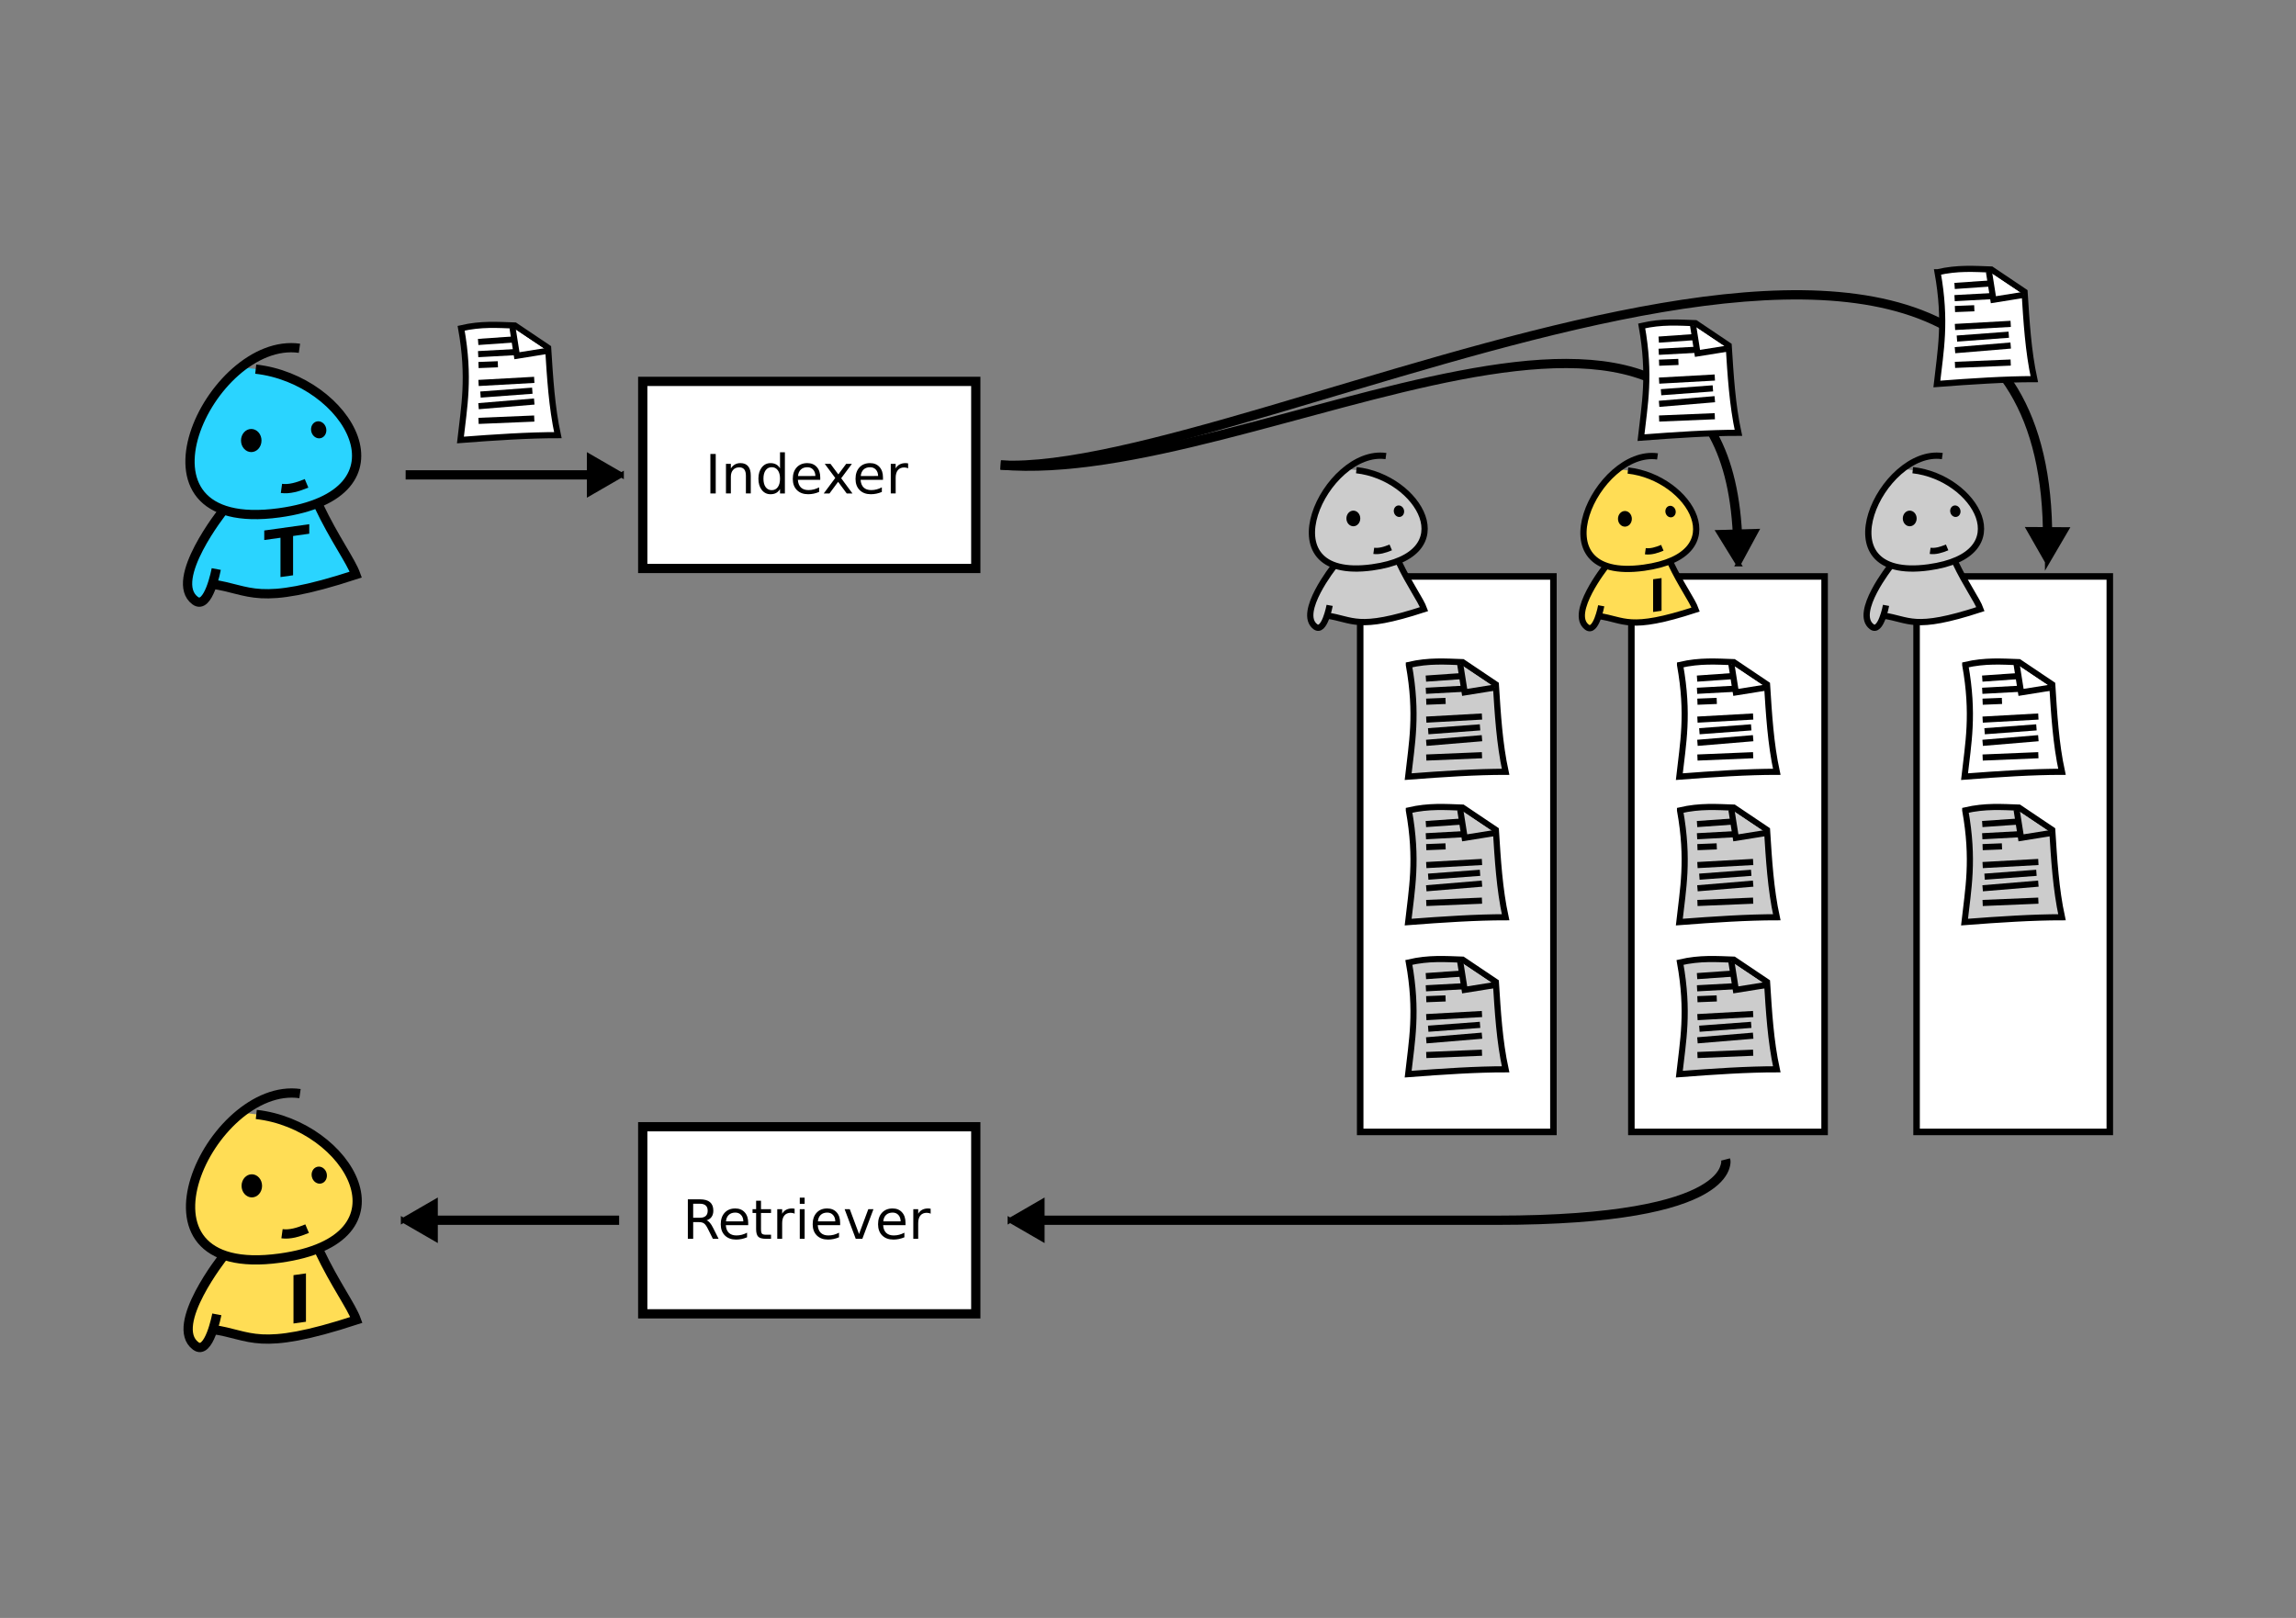 <?xml version="1.0" encoding="UTF-8" standalone="no"?>
<!-- Created with Inkscape (http://www.inkscape.org/) -->

<svg
   xmlns:dc="http://purl.org/dc/elements/1.1/"
   xmlns:cc="http://creativecommons.org/ns#"
   xmlns:rdf="http://www.w3.org/1999/02/22-rdf-syntax-ns#"
   xmlns:svg="http://www.w3.org/2000/svg"
   xmlns="http://www.w3.org/2000/svg"
   xmlns:sodipodi="http://sodipodi.sourceforge.net/DTD/sodipodi-0.dtd"
   xmlns:inkscape="http://www.inkscape.org/namespaces/inkscape"
   width="744.09"
   height="524.409"
   id="svg6791"
   version="1.1"
   inkscape:version="0.48.4 r9939"
   sodipodi:docname="fan-out-on-write.svg">
  <rect width="100%" height="100%" fill="#808080" stroke="none"/>
  <defs
     id="defs6793">
    <marker
       inkscape:stockid="TriangleOutM"
       orient="auto"
       refY="0"
       refX="0"
       id="TriangleOutM"
       style="overflow:visible">
      <path
         inkscape:connector-curvature="0"
         id="path4584"
         d="m 5.77,0 -8.65,5 0,-10 8.65,5 z"
         style="fill-rule:evenodd;stroke:#000000;stroke-width:1pt"
         transform="scale(0.4,0.4)" />
    </marker>
    <marker
       inkscape:stockid="TriangleOutM"
       orient="auto"
       refY="0"
       refX="0"
       id="TriangleOutM-2"
       style="overflow:visible">
      <path
         inkscape:connector-curvature="0"
         id="path4584-7"
         d="m 5.77,0 -8.65,5 0,-10 8.65,5 z"
         style="fill-rule:evenodd;stroke:#000000;stroke-width:1pt"
         transform="scale(0.4,0.4)" />
    </marker>
    <marker
       inkscape:stockid="TriangleOutM"
       orient="auto"
       refY="0"
       refX="0"
       id="marker6601"
       style="overflow:visible">
      <path
         inkscape:connector-curvature="0"
         id="path6603"
         d="m 5.77,0 -8.65,5 0,-10 8.65,5 z"
         style="fill-rule:evenodd;stroke:#000000;stroke-width:1pt"
         transform="scale(0.4,0.4)" />
    </marker>
    <marker
       inkscape:stockid="TriangleOutM"
       orient="auto"
       refY="0"
       refX="0"
       id="marker6605"
       style="overflow:visible">
      <path
         inkscape:connector-curvature="0"
         id="path6607"
         d="m 5.77,0 -8.65,5 0,-10 8.65,5 z"
         style="fill-rule:evenodd;stroke:#000000;stroke-width:1pt"
         transform="scale(0.4,0.4)" />
    </marker>
    <marker
       inkscape:stockid="TriangleOutM"
       orient="auto"
       refY="0"
       refX="0"
       id="marker6609"
       style="overflow:visible">
      <path
         inkscape:connector-curvature="0"
         id="path6611"
         d="m 5.77,0 -8.65,5 0,-10 8.65,5 z"
         style="fill-rule:evenodd;stroke:#000000;stroke-width:1pt"
         transform="scale(0.4,0.4)" />
    </marker>
  </defs>
  <sodipodi:namedview
     id="base"
     pagecolor="#ffffff"
     bordercolor="#666666"
     borderopacity="1.0"
     inkscape:pageopacity="0.0"
     inkscape:pageshadow="2"
     inkscape:zoom="0.98994951"
     inkscape:cx="477.86723"
     inkscape:cy="306.38961"
     inkscape:document-units="px"
     inkscape:current-layer="layer1"
     showgrid="false"
     fit-margin-top="0"
     fit-margin-left="0"
     fit-margin-right="0"
     fit-margin-bottom="0"
     inkscape:window-width="1440"
     inkscape:window-height="851"
     inkscape:window-x="0"
     inkscape:window-y="25"
     inkscape:window-maximized="1"
     width="744.09px" />
  <g
     inkscape:label="Layer 1"
     inkscape:groupmode="layer"
     id="layer1"
     transform="translate(-31.071,333.833)">
    <g
       transform="matrix(1.986,0,0,1.986,70.178,-278.739)"
       id="g5747"
       style="fill:#ffffff">
      <path
         style="fill:#ffffff;stroke:#000000;stroke-width:1px;stroke-linecap:butt;stroke-linejoin:miter;stroke-opacity:1"
         d="m 55.558,25.832 c 1.458,8.097 0.47,12.895 -0.117,18.235 5.675,-0.438 11.17,-0.793 15.901,-0.791 C 70.34,38.674 70.064,33.846 69.756,29.027 L 64.335,25.381 C 61.541,25.286 58.811,25.072 55.558,25.832 z"
         id="path5749"
         inkscape:connector-curvature="0"
         sodipodi:nodetypes="cccccc" />
      <path
         style="fill:#ffffff;stroke:#000000;stroke-width:1px;stroke-linecap:butt;stroke-linejoin:miter;stroke-opacity:1"
         d="M 58.336,28.067 65.5,27.562"
         id="path5751"
         inkscape:connector-curvature="0" />
      <path
         style="fill:#ffffff;stroke:#000000;stroke-width:1px;stroke-linecap:butt;stroke-linejoin:miter;stroke-opacity:1"
         d="m 58.336,30.056 9.218,-0.505"
         id="path5753"
         inkscape:connector-curvature="0" />
      <path
         style="fill:#ffffff;stroke:#000000;stroke-width:1px;stroke-linecap:butt;stroke-linejoin:miter;stroke-opacity:1"
         d="m 58.394,31.834 3.157,-0.126"
         id="path5755"
         inkscape:connector-curvature="0" />
      <path
         style="fill:#ffffff;stroke:#000000;stroke-width:1px;stroke-linecap:butt;stroke-linejoin:miter;stroke-opacity:1"
         d="m 58.399,34.76 9.091,-0.505"
         id="path5757"
         inkscape:connector-curvature="0" />
      <path
         style="fill:#ffffff;stroke:#000000;stroke-width:1px;stroke-linecap:butt;stroke-linejoin:miter;stroke-opacity:1"
         d="m 58.715,36.654 8.46,-0.631"
         id="path5759"
         inkscape:connector-curvature="0" />
      <path
         style="fill:#ffffff;stroke:#000000;stroke-width:1px;stroke-linecap:butt;stroke-linejoin:miter;stroke-opacity:1"
         d="m 58.399,38.548 9.091,-0.758"
         id="path5761"
         inkscape:connector-curvature="0" />
      <path
         style="fill:#ffffff;stroke:#000000;stroke-width:1px;stroke-linecap:butt;stroke-linejoin:miter;stroke-opacity:1"
         d="m 58.399,40.947 9.091,-0.379"
         id="path5763"
         inkscape:connector-curvature="0" />
      <path
         style="fill:#ffffff;stroke:#000000;stroke-width:1px;stroke-linecap:butt;stroke-linejoin:miter;stroke-opacity:1"
         d="m 63.94,25.734 0.725,4.581 4.957,-0.793"
         id="path5765"
         inkscape:connector-curvature="0"
         sodipodi:nodetypes="ccc" />
    </g>
    <g
       transform="matrix(3,0,0,3,-106.819,-399.27)"
       id="g5769">
      <g
         id="g5771"
         transform="translate(10.733,11.743)">
        <path
           id="path5773"
           d="m 61.25,49.75 c -5.28,4.158 -8.219,13.128 -1.875,15.375 -0.936,1.242 -5.724,7.834 -3.062,9.844 0.839,0.634 1.459,-0.624 1.844,-1.781 4.24,0.591 4.739,2.487 15.5,-1.031 -0.498,-1.392 -2.571,-4.358 -4.219,-7.688 9.096,-3.584 2.31,-13.54 -6.594,-14.531 L 61.25,49.75 z"
           style="fill:#2ad4ff;fill-opacity:1;stroke:none"
           inkscape:connector-curvature="0" />
        <path
           sodipodi:nodetypes="csc"
           inkscape:connector-curvature="0"
           id="path5775"
           d="M 67.579,47.698 C 57.928,46.32 47.735,67.902 65.398,65.474 80.156,63.446 72.841,51.063 62.856,49.951"
           style="fill:none;stroke:#000000;stroke-width:1px;stroke-linecap:butt;stroke-linejoin:miter;stroke-opacity:1" />
        <path
           sodipodi:nodetypes="cc"
           inkscape:connector-curvature="0"
           id="path5777"
           d="m 65.634,62.838 c 0.845,0.116 1.766,-0.151 2.712,-0.549"
           style="fill:none;stroke:#000000;stroke-width:1px;stroke-linecap:butt;stroke-linejoin:miter;stroke-opacity:1" />
        <path
           transform="matrix(1.271,0,0,1.098,-13.915,-0.883)"
           d="m 60.893,53.322 c 0,0.629 -0.39,1.138 -0.871,1.138 -0.481,0 -0.871,-0.51 -0.871,-1.138 0,-0.629 0.39,-1.138 0.871,-1.138 0.481,0 0.871,0.51 0.871,1.138 z"
           sodipodi:ry="1.1383928"
           sodipodi:rx="0.87053573"
           sodipodi:cy="53.322002"
           sodipodi:cx="60.02232"
           id="path5779"
           style="fill:#000000;fill-rule:evenodd;stroke:none"
           sodipodi:type="arc" />
        <path
           inkscape:transform-center-y="0.23446275"
           sodipodi:type="arc"
           style="fill:#000000;fill-rule:evenodd;stroke:none"
           id="path5781"
           sodipodi:cx="60.02232"
           sodipodi:cy="53.322002"
           sodipodi:rx="0.87053573"
           sodipodi:ry="1.1383928"
           d="m 60.893,53.322 c 0,0.629 -0.39,1.138 -0.871,1.138 -0.481,0 -0.871,-0.51 -0.871,-1.138 0,-0.629 0.39,-1.138 0.871,-1.138 0.481,0 0.871,0.51 0.871,1.138 z"
           transform="matrix(0.917,-0.219,0.189,0.792,4.541,27.421)" />
        <path
           sodipodi:nodetypes="csc"
           inkscape:connector-curvature="0"
           id="path5783"
           d="m 59.317,65.267 c 0,0 -5.942,7.477 -3.013,9.689 1.451,1.096 2.286,-3.407 2.286,-3.407"
           style="fill:none;stroke:#000000;stroke-width:1px;stroke-linecap:butt;stroke-linejoin:miter;stroke-opacity:1" />
        <path
           sodipodi:nodetypes="ccc"
           inkscape:connector-curvature="0"
           id="path5785"
           d="m 58.113,73.178 c 4.271,0.585 4.764,2.5 15.554,-1.028 -0.528,-1.474 -2.317,-3.88 -4.003,-7.446"
           style="fill:none;stroke:#000000;stroke-width:1px;stroke-linecap:butt;stroke-linejoin:miter;stroke-opacity:1" />
      </g>
      <g
         id="text5787"
         style="font-size:7.236px;font-style:normal;font-weight:normal;line-height:125%;letter-spacing:0px;word-spacing:0px;fill:#000000;fill-opacity:1;stroke:none;font-family:Sans"
         transform="matrix(1,-0.14,0,1,0,0)">
        <path
           inkscape:connector-curvature="0"
           id="path3172"
           style="font-variant:normal;font-weight:bold;font-stretch:normal;font-family:Sans;-inkscape-font-specification:Sans Bold"
           d="m 74.51,89.56 4.862,0 0,1.028 -1.749,0 0,4.247 -1.36,0 0,-4.247 -1.753,0 0,-1.028" />
      </g>
    </g>
    <rect
       y="-146.996"
       x="471.881"
       height="180.046"
       width="62.624"
       id="rect5793"
       style="fill:#ffffff;fill-opacity:1;stroke:#000000;stroke-width:2.114;stroke-opacity:1" />
    <g
       id="g5795"
       transform="matrix(1.986,0,0,1.986,377.318,-169.621)"
       style="fill:#cccccc">
      <path
         sodipodi:nodetypes="cccccc"
         inkscape:connector-curvature="0"
         id="path5797"
         d="m 55.558,25.832 c 1.458,8.097 0.47,12.895 -0.117,18.235 5.675,-0.438 11.17,-0.793 15.901,-0.791 C 70.34,38.674 70.064,33.846 69.756,29.027 L 64.335,25.381 C 61.541,25.286 58.811,25.072 55.558,25.832 z"
         style="fill:#cccccc;stroke:#000000;stroke-width:1px;stroke-linecap:butt;stroke-linejoin:miter;stroke-opacity:1" />
      <path
         inkscape:connector-curvature="0"
         id="path5799"
         d="M 58.336,28.067 65.5,27.562"
         style="fill:#cccccc;stroke:#000000;stroke-width:1px;stroke-linecap:butt;stroke-linejoin:miter;stroke-opacity:1" />
      <path
         inkscape:connector-curvature="0"
         id="path5801"
         d="m 58.336,30.056 9.218,-0.505"
         style="fill:#cccccc;stroke:#000000;stroke-width:1px;stroke-linecap:butt;stroke-linejoin:miter;stroke-opacity:1" />
      <path
         inkscape:connector-curvature="0"
         id="path5803"
         d="m 58.394,31.834 3.157,-0.126"
         style="fill:#cccccc;stroke:#000000;stroke-width:1px;stroke-linecap:butt;stroke-linejoin:miter;stroke-opacity:1" />
      <path
         inkscape:connector-curvature="0"
         id="path5805"
         d="m 58.399,34.76 9.091,-0.505"
         style="fill:#cccccc;stroke:#000000;stroke-width:1px;stroke-linecap:butt;stroke-linejoin:miter;stroke-opacity:1" />
      <path
         inkscape:connector-curvature="0"
         id="path5807"
         d="m 58.715,36.654 8.46,-0.631"
         style="fill:#cccccc;stroke:#000000;stroke-width:1px;stroke-linecap:butt;stroke-linejoin:miter;stroke-opacity:1" />
      <path
         inkscape:connector-curvature="0"
         id="path5809"
         d="m 58.399,38.548 9.091,-0.758"
         style="fill:#cccccc;stroke:#000000;stroke-width:1px;stroke-linecap:butt;stroke-linejoin:miter;stroke-opacity:1" />
      <path
         inkscape:connector-curvature="0"
         id="path5811"
         d="m 58.399,40.947 9.091,-0.379"
         style="fill:#cccccc;stroke:#000000;stroke-width:1px;stroke-linecap:butt;stroke-linejoin:miter;stroke-opacity:1" />
      <path
         sodipodi:nodetypes="ccc"
         inkscape:connector-curvature="0"
         id="path5813"
         d="m 63.94,25.734 0.725,4.581 4.957,-0.793"
         style="fill:#cccccc;stroke:#000000;stroke-width:1px;stroke-linecap:butt;stroke-linejoin:miter;stroke-opacity:1" />
    </g>
    <g
       transform="matrix(1.986,0,0,1.986,377.318,-122.478)"
       id="g5815"
       style="fill:#cccccc">
      <path
         style="fill:#cccccc;stroke:#000000;stroke-width:1px;stroke-linecap:butt;stroke-linejoin:miter;stroke-opacity:1"
         d="m 55.558,25.832 c 1.458,8.097 0.47,12.895 -0.117,18.235 5.675,-0.438 11.17,-0.793 15.901,-0.791 C 70.34,38.674 70.064,33.846 69.756,29.027 L 64.335,25.381 C 61.541,25.286 58.811,25.072 55.558,25.832 z"
         id="path5817"
         inkscape:connector-curvature="0"
         sodipodi:nodetypes="cccccc" />
      <path
         style="fill:#cccccc;stroke:#000000;stroke-width:1px;stroke-linecap:butt;stroke-linejoin:miter;stroke-opacity:1"
         d="M 58.336,28.067 65.5,27.562"
         id="path5819"
         inkscape:connector-curvature="0" />
      <path
         style="fill:#cccccc;stroke:#000000;stroke-width:1px;stroke-linecap:butt;stroke-linejoin:miter;stroke-opacity:1"
         d="m 58.336,30.056 9.218,-0.505"
         id="path5821"
         inkscape:connector-curvature="0" />
      <path
         style="fill:#cccccc;stroke:#000000;stroke-width:1px;stroke-linecap:butt;stroke-linejoin:miter;stroke-opacity:1"
         d="m 58.394,31.834 3.157,-0.126"
         id="path5823"
         inkscape:connector-curvature="0" />
      <path
         style="fill:#cccccc;stroke:#000000;stroke-width:1px;stroke-linecap:butt;stroke-linejoin:miter;stroke-opacity:1"
         d="m 58.399,34.76 9.091,-0.505"
         id="path5825"
         inkscape:connector-curvature="0" />
      <path
         style="fill:#cccccc;stroke:#000000;stroke-width:1px;stroke-linecap:butt;stroke-linejoin:miter;stroke-opacity:1"
         d="m 58.715,36.654 8.46,-0.631"
         id="path5827"
         inkscape:connector-curvature="0" />
      <path
         style="fill:#cccccc;stroke:#000000;stroke-width:1px;stroke-linecap:butt;stroke-linejoin:miter;stroke-opacity:1"
         d="m 58.399,38.548 9.091,-0.758"
         id="path5829"
         inkscape:connector-curvature="0" />
      <path
         style="fill:#cccccc;stroke:#000000;stroke-width:1px;stroke-linecap:butt;stroke-linejoin:miter;stroke-opacity:1"
         d="m 58.399,40.947 9.091,-0.379"
         id="path5831"
         inkscape:connector-curvature="0" />
      <path
         style="fill:#cccccc;stroke:#000000;stroke-width:1px;stroke-linecap:butt;stroke-linejoin:miter;stroke-opacity:1"
         d="m 63.94,25.734 0.725,4.581 4.957,-0.793"
         id="path5833"
         inkscape:connector-curvature="0"
         sodipodi:nodetypes="ccc" />
    </g>
    <g
       id="g5835"
       transform="matrix(1.986,0,0,1.986,377.318,-73.193)"
       style="fill:#cccccc">
      <path
         sodipodi:nodetypes="cccccc"
         inkscape:connector-curvature="0"
         id="path5837"
         d="m 55.558,25.832 c 1.458,8.097 0.47,12.895 -0.117,18.235 5.675,-0.438 11.17,-0.793 15.901,-0.791 C 70.34,38.674 70.064,33.846 69.756,29.027 L 64.335,25.381 C 61.541,25.286 58.811,25.072 55.558,25.832 z"
         style="fill:#cccccc;stroke:#000000;stroke-width:1px;stroke-linecap:butt;stroke-linejoin:miter;stroke-opacity:1" />
      <path
         inkscape:connector-curvature="0"
         id="path5839"
         d="M 58.336,28.067 65.5,27.562"
         style="fill:#cccccc;stroke:#000000;stroke-width:1px;stroke-linecap:butt;stroke-linejoin:miter;stroke-opacity:1" />
      <path
         inkscape:connector-curvature="0"
         id="path5841"
         d="m 58.336,30.056 9.218,-0.505"
         style="fill:#cccccc;stroke:#000000;stroke-width:1px;stroke-linecap:butt;stroke-linejoin:miter;stroke-opacity:1" />
      <path
         inkscape:connector-curvature="0"
         id="path5843"
         d="m 58.394,31.834 3.157,-0.126"
         style="fill:#cccccc;stroke:#000000;stroke-width:1px;stroke-linecap:butt;stroke-linejoin:miter;stroke-opacity:1" />
      <path
         inkscape:connector-curvature="0"
         id="path5845"
         d="m 58.399,34.76 9.091,-0.505"
         style="fill:#cccccc;stroke:#000000;stroke-width:1px;stroke-linecap:butt;stroke-linejoin:miter;stroke-opacity:1" />
      <path
         inkscape:connector-curvature="0"
         id="path5847"
         d="m 58.715,36.654 8.46,-0.631"
         style="fill:#cccccc;stroke:#000000;stroke-width:1px;stroke-linecap:butt;stroke-linejoin:miter;stroke-opacity:1" />
      <path
         inkscape:connector-curvature="0"
         id="path5849"
         d="m 58.399,38.548 9.091,-0.758"
         style="fill:#cccccc;stroke:#000000;stroke-width:1px;stroke-linecap:butt;stroke-linejoin:miter;stroke-opacity:1" />
      <path
         inkscape:connector-curvature="0"
         id="path5851"
         d="m 58.399,40.947 9.091,-0.379"
         style="fill:#cccccc;stroke:#000000;stroke-width:1px;stroke-linecap:butt;stroke-linejoin:miter;stroke-opacity:1" />
      <path
         sodipodi:nodetypes="ccc"
         inkscape:connector-curvature="0"
         id="path5853"
         d="m 63.94,25.734 0.725,4.581 4.957,-0.793"
         style="fill:#cccccc;stroke:#000000;stroke-width:1px;stroke-linecap:butt;stroke-linejoin:miter;stroke-opacity:1" />
    </g>
    <g
       id="g5855"
       transform="matrix(2.029,0,0,2.029,343.11,-282.791)">
      <path
         id="path5857"
         d="m 61.25,49.75 c -5.28,4.158 -8.219,13.128 -1.875,15.375 -0.936,1.242 -5.724,7.834 -3.062,9.844 0.839,0.634 1.459,-0.624 1.844,-1.781 4.24,0.591 4.739,2.487 15.5,-1.031 -0.498,-1.392 -2.571,-4.358 -4.219,-7.688 9.096,-3.584 2.31,-13.54 -6.594,-14.531 L 61.25,49.75 z"
         style="fill:#cccccc;fill-opacity:1;stroke:none"
         inkscape:connector-curvature="0" />
      <path
         sodipodi:nodetypes="csc"
         inkscape:connector-curvature="0"
         id="path5859"
         d="M 67.579,47.698 C 57.928,46.32 47.735,67.902 65.398,65.474 80.156,63.446 72.841,51.063 62.856,49.951"
         style="fill:none;stroke:#000000;stroke-width:1px;stroke-linecap:butt;stroke-linejoin:miter;stroke-opacity:1" />
      <path
         sodipodi:nodetypes="cc"
         inkscape:connector-curvature="0"
         id="path5861"
         d="m 65.634,62.838 c 0.845,0.116 1.766,-0.151 2.712,-0.549"
         style="fill:none;stroke:#000000;stroke-width:1px;stroke-linecap:butt;stroke-linejoin:miter;stroke-opacity:1" />
      <path
         transform="matrix(1.271,0,0,1.098,-13.915,-0.883)"
         d="m 60.893,53.322 c 0,0.629 -0.39,1.138 -0.871,1.138 -0.481,0 -0.871,-0.51 -0.871,-1.138 0,-0.629 0.39,-1.138 0.871,-1.138 0.481,0 0.871,0.51 0.871,1.138 z"
         sodipodi:ry="1.1383928"
         sodipodi:rx="0.87053573"
         sodipodi:cy="53.322002"
         sodipodi:cx="60.02232"
         id="path5863"
         style="fill:#000000;fill-rule:evenodd;stroke:none"
         sodipodi:type="arc" />
      <path
         inkscape:transform-center-y="0.23446275"
         sodipodi:type="arc"
         style="fill:#000000;fill-rule:evenodd;stroke:none"
         id="path5865"
         sodipodi:cx="60.02232"
         sodipodi:cy="53.322002"
         sodipodi:rx="0.87053573"
         sodipodi:ry="1.1383928"
         d="m 60.893,53.322 c 0,0.629 -0.39,1.138 -0.871,1.138 -0.481,0 -0.871,-0.51 -0.871,-1.138 0,-0.629 0.39,-1.138 0.871,-1.138 0.481,0 0.871,0.51 0.871,1.138 z"
         transform="matrix(0.917,-0.219,0.189,0.792,4.541,27.421)" />
      <path
         sodipodi:nodetypes="csc"
         inkscape:connector-curvature="0"
         id="path5867"
         d="m 59.317,65.267 c 0,0 -5.942,7.477 -3.013,9.689 1.451,1.096 2.286,-3.407 2.286,-3.407"
         style="fill:none;stroke:#000000;stroke-width:1px;stroke-linecap:butt;stroke-linejoin:miter;stroke-opacity:1" />
      <path
         sodipodi:nodetypes="ccc"
         inkscape:connector-curvature="0"
         id="path5869"
         d="m 58.113,73.178 c 4.271,0.585 4.764,2.5 15.554,-1.028 -0.528,-1.474 -2.317,-3.88 -4.003,-7.446"
         style="fill:none;stroke:#000000;stroke-width:1px;stroke-linecap:butt;stroke-linejoin:miter;stroke-opacity:1" />
    </g>
    <rect
       style="fill:#ffffff;fill-opacity:1;stroke:#000000;stroke-width:2.114;stroke-opacity:1"
       id="rect5871"
       width="62.624"
       height="180.046"
       x="559.765"
       y="-146.996" />
    <g
       transform="matrix(1.986,0,0,1.986,465.201,-169.621)"
       id="g5873">
      <path
         style="fill:#ffffff;stroke:#000000;stroke-width:1px;stroke-linecap:butt;stroke-linejoin:miter;stroke-opacity:1"
         d="m 55.558,25.832 c 1.458,8.097 0.47,12.895 -0.117,18.235 5.675,-0.438 11.17,-0.793 15.901,-0.791 C 70.34,38.674 70.064,33.846 69.756,29.027 L 64.335,25.381 C 61.541,25.286 58.811,25.072 55.558,25.832 z"
         id="path5875"
         inkscape:connector-curvature="0"
         sodipodi:nodetypes="cccccc" />
      <path
         style="fill:none;stroke:#000000;stroke-width:1px;stroke-linecap:butt;stroke-linejoin:miter;stroke-opacity:1"
         d="M 58.336,28.067 65.5,27.562"
         id="path5877"
         inkscape:connector-curvature="0" />
      <path
         style="fill:none;stroke:#000000;stroke-width:1px;stroke-linecap:butt;stroke-linejoin:miter;stroke-opacity:1"
         d="m 58.336,30.056 9.218,-0.505"
         id="path5879"
         inkscape:connector-curvature="0" />
      <path
         style="fill:none;stroke:#000000;stroke-width:1px;stroke-linecap:butt;stroke-linejoin:miter;stroke-opacity:1"
         d="m 58.394,31.834 3.157,-0.126"
         id="path5881"
         inkscape:connector-curvature="0" />
      <path
         style="fill:none;stroke:#000000;stroke-width:1px;stroke-linecap:butt;stroke-linejoin:miter;stroke-opacity:1"
         d="m 58.399,34.76 9.091,-0.505"
         id="path5883"
         inkscape:connector-curvature="0" />
      <path
         style="fill:none;stroke:#000000;stroke-width:1px;stroke-linecap:butt;stroke-linejoin:miter;stroke-opacity:1"
         d="m 58.715,36.654 8.46,-0.631"
         id="path5885"
         inkscape:connector-curvature="0" />
      <path
         style="fill:none;stroke:#000000;stroke-width:1px;stroke-linecap:butt;stroke-linejoin:miter;stroke-opacity:1"
         d="m 58.399,38.548 9.091,-0.758"
         id="path5887"
         inkscape:connector-curvature="0" />
      <path
         style="fill:none;stroke:#000000;stroke-width:1px;stroke-linecap:butt;stroke-linejoin:miter;stroke-opacity:1"
         d="m 58.399,40.947 9.091,-0.379"
         id="path5889"
         inkscape:connector-curvature="0" />
      <path
         style="fill:#ffffff;stroke:#000000;stroke-width:1px;stroke-linecap:butt;stroke-linejoin:miter;stroke-opacity:1"
         d="m 63.94,25.734 0.725,4.581 4.957,-0.793"
         id="path5891"
         inkscape:connector-curvature="0"
         sodipodi:nodetypes="ccc" />
    </g>
    <g
       id="g5893"
       transform="matrix(1.986,0,0,1.986,465.201,-122.478)"
       style="fill:#cccccc">
      <path
         sodipodi:nodetypes="cccccc"
         inkscape:connector-curvature="0"
         id="path5895"
         d="m 55.558,25.832 c 1.458,8.097 0.47,12.895 -0.117,18.235 5.675,-0.438 11.17,-0.793 15.901,-0.791 C 70.34,38.674 70.064,33.846 69.756,29.027 L 64.335,25.381 C 61.541,25.286 58.811,25.072 55.558,25.832 z"
         style="fill:#cccccc;stroke:#000000;stroke-width:1px;stroke-linecap:butt;stroke-linejoin:miter;stroke-opacity:1" />
      <path
         inkscape:connector-curvature="0"
         id="path5897"
         d="M 58.336,28.067 65.5,27.562"
         style="fill:#cccccc;stroke:#000000;stroke-width:1px;stroke-linecap:butt;stroke-linejoin:miter;stroke-opacity:1" />
      <path
         inkscape:connector-curvature="0"
         id="path5899"
         d="m 58.336,30.056 9.218,-0.505"
         style="fill:#cccccc;stroke:#000000;stroke-width:1px;stroke-linecap:butt;stroke-linejoin:miter;stroke-opacity:1" />
      <path
         inkscape:connector-curvature="0"
         id="path5901"
         d="m 58.394,31.834 3.157,-0.126"
         style="fill:#cccccc;stroke:#000000;stroke-width:1px;stroke-linecap:butt;stroke-linejoin:miter;stroke-opacity:1" />
      <path
         inkscape:connector-curvature="0"
         id="path5903"
         d="m 58.399,34.76 9.091,-0.505"
         style="fill:#cccccc;stroke:#000000;stroke-width:1px;stroke-linecap:butt;stroke-linejoin:miter;stroke-opacity:1" />
      <path
         inkscape:connector-curvature="0"
         id="path5905"
         d="m 58.715,36.654 8.46,-0.631"
         style="fill:#cccccc;stroke:#000000;stroke-width:1px;stroke-linecap:butt;stroke-linejoin:miter;stroke-opacity:1" />
      <path
         inkscape:connector-curvature="0"
         id="path5907"
         d="m 58.399,38.548 9.091,-0.758"
         style="fill:#cccccc;stroke:#000000;stroke-width:1px;stroke-linecap:butt;stroke-linejoin:miter;stroke-opacity:1" />
      <path
         inkscape:connector-curvature="0"
         id="path5909"
         d="m 58.399,40.947 9.091,-0.379"
         style="fill:#cccccc;stroke:#000000;stroke-width:1px;stroke-linecap:butt;stroke-linejoin:miter;stroke-opacity:1" />
      <path
         sodipodi:nodetypes="ccc"
         inkscape:connector-curvature="0"
         id="path5911"
         d="m 63.94,25.734 0.725,4.581 4.957,-0.793"
         style="fill:#cccccc;stroke:#000000;stroke-width:1px;stroke-linecap:butt;stroke-linejoin:miter;stroke-opacity:1" />
    </g>
    <g
       transform="matrix(1.986,0,0,1.986,465.201,-73.193)"
       id="g5913"
       style="fill:#cccccc">
      <path
         style="fill:#cccccc;stroke:#000000;stroke-width:1px;stroke-linecap:butt;stroke-linejoin:miter;stroke-opacity:1"
         d="m 55.558,25.832 c 1.458,8.097 0.47,12.895 -0.117,18.235 5.675,-0.438 11.17,-0.793 15.901,-0.791 C 70.34,38.674 70.064,33.846 69.756,29.027 L 64.335,25.381 C 61.541,25.286 58.811,25.072 55.558,25.832 z"
         id="path5915"
         inkscape:connector-curvature="0"
         sodipodi:nodetypes="cccccc" />
      <path
         style="fill:#cccccc;stroke:#000000;stroke-width:1px;stroke-linecap:butt;stroke-linejoin:miter;stroke-opacity:1"
         d="M 58.336,28.067 65.5,27.562"
         id="path5917"
         inkscape:connector-curvature="0" />
      <path
         style="fill:#cccccc;stroke:#000000;stroke-width:1px;stroke-linecap:butt;stroke-linejoin:miter;stroke-opacity:1"
         d="m 58.336,30.056 9.218,-0.505"
         id="path5919"
         inkscape:connector-curvature="0" />
      <path
         style="fill:#cccccc;stroke:#000000;stroke-width:1px;stroke-linecap:butt;stroke-linejoin:miter;stroke-opacity:1"
         d="m 58.394,31.834 3.157,-0.126"
         id="path5921"
         inkscape:connector-curvature="0" />
      <path
         style="fill:#cccccc;stroke:#000000;stroke-width:1px;stroke-linecap:butt;stroke-linejoin:miter;stroke-opacity:1"
         d="m 58.399,34.76 9.091,-0.505"
         id="path5923"
         inkscape:connector-curvature="0" />
      <path
         style="fill:#cccccc;stroke:#000000;stroke-width:1px;stroke-linecap:butt;stroke-linejoin:miter;stroke-opacity:1"
         d="m 58.715,36.654 8.46,-0.631"
         id="path5925"
         inkscape:connector-curvature="0" />
      <path
         style="fill:#cccccc;stroke:#000000;stroke-width:1px;stroke-linecap:butt;stroke-linejoin:miter;stroke-opacity:1"
         d="m 58.399,38.548 9.091,-0.758"
         id="path5927"
         inkscape:connector-curvature="0" />
      <path
         style="fill:#cccccc;stroke:#000000;stroke-width:1px;stroke-linecap:butt;stroke-linejoin:miter;stroke-opacity:1"
         d="m 58.399,40.947 9.091,-0.379"
         id="path5929"
         inkscape:connector-curvature="0" />
      <path
         style="fill:#cccccc;stroke:#000000;stroke-width:1px;stroke-linecap:butt;stroke-linejoin:miter;stroke-opacity:1"
         d="m 63.94,25.734 0.725,4.581 4.957,-0.793"
         id="path5931"
         inkscape:connector-curvature="0"
         sodipodi:nodetypes="ccc" />
    </g>
    <rect
       y="-146.996"
       x="652.194"
       height="180.046"
       width="62.624"
       id="rect5933"
       style="fill:#ffffff;fill-opacity:1;stroke:#000000;stroke-width:2.114;stroke-opacity:1" />
    <g
       id="g5935"
       transform="matrix(1.986,0,0,1.986,557.63,-169.621)">
      <path
         sodipodi:nodetypes="cccccc"
         inkscape:connector-curvature="0"
         id="path5937"
         d="m 55.558,25.832 c 1.458,8.097 0.47,12.895 -0.117,18.235 5.675,-0.438 11.17,-0.793 15.901,-0.791 C 70.34,38.674 70.064,33.846 69.756,29.027 L 64.335,25.381 C 61.541,25.286 58.811,25.072 55.558,25.832 z"
         style="fill:#ffffff;stroke:#000000;stroke-width:1px;stroke-linecap:butt;stroke-linejoin:miter;stroke-opacity:1" />
      <path
         inkscape:connector-curvature="0"
         id="path5939"
         d="M 58.336,28.067 65.5,27.562"
         style="fill:none;stroke:#000000;stroke-width:1px;stroke-linecap:butt;stroke-linejoin:miter;stroke-opacity:1" />
      <path
         inkscape:connector-curvature="0"
         id="path5941"
         d="m 58.336,30.056 9.218,-0.505"
         style="fill:none;stroke:#000000;stroke-width:1px;stroke-linecap:butt;stroke-linejoin:miter;stroke-opacity:1" />
      <path
         inkscape:connector-curvature="0"
         id="path5943"
         d="m 58.394,31.834 3.157,-0.126"
         style="fill:none;stroke:#000000;stroke-width:1px;stroke-linecap:butt;stroke-linejoin:miter;stroke-opacity:1" />
      <path
         inkscape:connector-curvature="0"
         id="path5945"
         d="m 58.399,34.76 9.091,-0.505"
         style="fill:none;stroke:#000000;stroke-width:1px;stroke-linecap:butt;stroke-linejoin:miter;stroke-opacity:1" />
      <path
         inkscape:connector-curvature="0"
         id="path5947"
         d="m 58.715,36.654 8.46,-0.631"
         style="fill:none;stroke:#000000;stroke-width:1px;stroke-linecap:butt;stroke-linejoin:miter;stroke-opacity:1" />
      <path
         inkscape:connector-curvature="0"
         id="path5949"
         d="m 58.399,38.548 9.091,-0.758"
         style="fill:none;stroke:#000000;stroke-width:1px;stroke-linecap:butt;stroke-linejoin:miter;stroke-opacity:1" />
      <path
         inkscape:connector-curvature="0"
         id="path5951"
         d="m 58.399,40.947 9.091,-0.379"
         style="fill:none;stroke:#000000;stroke-width:1px;stroke-linecap:butt;stroke-linejoin:miter;stroke-opacity:1" />
      <path
         sodipodi:nodetypes="ccc"
         inkscape:connector-curvature="0"
         id="path5953"
         d="m 63.94,25.734 0.725,4.581 4.957,-0.793"
         style="fill:#ffffff;stroke:#000000;stroke-width:1px;stroke-linecap:butt;stroke-linejoin:miter;stroke-opacity:1" />
    </g>
    <g
       transform="matrix(1.986,0,0,1.986,557.63,-122.478)"
       id="g5955"
       style="fill:#cccccc">
      <path
         style="fill:#cccccc;stroke:#000000;stroke-width:1px;stroke-linecap:butt;stroke-linejoin:miter;stroke-opacity:1"
         d="m 55.558,25.832 c 1.458,8.097 0.47,12.895 -0.117,18.235 5.675,-0.438 11.17,-0.793 15.901,-0.791 C 70.34,38.674 70.064,33.846 69.756,29.027 L 64.335,25.381 C 61.541,25.286 58.811,25.072 55.558,25.832 z"
         id="path5957"
         inkscape:connector-curvature="0"
         sodipodi:nodetypes="cccccc" />
      <path
         style="fill:#cccccc;stroke:#000000;stroke-width:1px;stroke-linecap:butt;stroke-linejoin:miter;stroke-opacity:1"
         d="M 58.336,28.067 65.5,27.562"
         id="path5959"
         inkscape:connector-curvature="0" />
      <path
         style="fill:#cccccc;stroke:#000000;stroke-width:1px;stroke-linecap:butt;stroke-linejoin:miter;stroke-opacity:1"
         d="m 58.336,30.056 9.218,-0.505"
         id="path5961"
         inkscape:connector-curvature="0" />
      <path
         style="fill:#cccccc;stroke:#000000;stroke-width:1px;stroke-linecap:butt;stroke-linejoin:miter;stroke-opacity:1"
         d="m 58.394,31.834 3.157,-0.126"
         id="path5963"
         inkscape:connector-curvature="0" />
      <path
         style="fill:#cccccc;stroke:#000000;stroke-width:1px;stroke-linecap:butt;stroke-linejoin:miter;stroke-opacity:1"
         d="m 58.399,34.76 9.091,-0.505"
         id="path5965"
         inkscape:connector-curvature="0" />
      <path
         style="fill:#cccccc;stroke:#000000;stroke-width:1px;stroke-linecap:butt;stroke-linejoin:miter;stroke-opacity:1"
         d="m 58.715,36.654 8.46,-0.631"
         id="path5967"
         inkscape:connector-curvature="0" />
      <path
         style="fill:#cccccc;stroke:#000000;stroke-width:1px;stroke-linecap:butt;stroke-linejoin:miter;stroke-opacity:1"
         d="m 58.399,38.548 9.091,-0.758"
         id="path5969"
         inkscape:connector-curvature="0" />
      <path
         style="fill:#cccccc;stroke:#000000;stroke-width:1px;stroke-linecap:butt;stroke-linejoin:miter;stroke-opacity:1"
         d="m 58.399,40.947 9.091,-0.379"
         id="path5971"
         inkscape:connector-curvature="0" />
      <path
         style="fill:#cccccc;stroke:#000000;stroke-width:1px;stroke-linecap:butt;stroke-linejoin:miter;stroke-opacity:1"
         d="m 63.94,25.734 0.725,4.581 4.957,-0.793"
         id="path5973"
         inkscape:connector-curvature="0"
         sodipodi:nodetypes="ccc" />
    </g>
    <g
       id="g5975"
       transform="matrix(2.029,0,0,2.029,523.422,-282.791)">
      <path
         id="path5977"
         d="m 61.25,49.75 c -5.28,4.158 -8.219,13.128 -1.875,15.375 -0.936,1.242 -5.724,7.834 -3.062,9.844 0.839,0.634 1.459,-0.624 1.844,-1.781 4.24,0.591 4.739,2.487 15.5,-1.031 -0.498,-1.392 -2.571,-4.358 -4.219,-7.688 9.096,-3.584 2.31,-13.54 -6.594,-14.531 L 61.25,49.75 z"
         style="fill:#cccccc;fill-opacity:1;stroke:none"
         inkscape:connector-curvature="0" />
      <path
         sodipodi:nodetypes="csc"
         inkscape:connector-curvature="0"
         id="path5979"
         d="M 67.579,47.698 C 57.928,46.32 47.735,67.902 65.398,65.474 80.156,63.446 72.841,51.063 62.856,49.951"
         style="fill:none;stroke:#000000;stroke-width:1px;stroke-linecap:butt;stroke-linejoin:miter;stroke-opacity:1" />
      <path
         sodipodi:nodetypes="cc"
         inkscape:connector-curvature="0"
         id="path5981"
         d="m 65.634,62.838 c 0.845,0.116 1.766,-0.151 2.712,-0.549"
         style="fill:none;stroke:#000000;stroke-width:1px;stroke-linecap:butt;stroke-linejoin:miter;stroke-opacity:1" />
      <path
         transform="matrix(1.271,0,0,1.098,-13.915,-0.883)"
         d="m 60.893,53.322 c 0,0.629 -0.39,1.138 -0.871,1.138 -0.481,0 -0.871,-0.51 -0.871,-1.138 0,-0.629 0.39,-1.138 0.871,-1.138 0.481,0 0.871,0.51 0.871,1.138 z"
         sodipodi:ry="1.1383928"
         sodipodi:rx="0.87053573"
         sodipodi:cy="53.322002"
         sodipodi:cx="60.02232"
         id="path5983"
         style="fill:#000000;fill-rule:evenodd;stroke:none"
         sodipodi:type="arc" />
      <path
         inkscape:transform-center-y="0.23446275"
         sodipodi:type="arc"
         style="fill:#000000;fill-rule:evenodd;stroke:none"
         id="path5985"
         sodipodi:cx="60.02232"
         sodipodi:cy="53.322002"
         sodipodi:rx="0.87053573"
         sodipodi:ry="1.1383928"
         d="m 60.893,53.322 c 0,0.629 -0.39,1.138 -0.871,1.138 -0.481,0 -0.871,-0.51 -0.871,-1.138 0,-0.629 0.39,-1.138 0.871,-1.138 0.481,0 0.871,0.51 0.871,1.138 z"
         transform="matrix(0.917,-0.219,0.189,0.792,4.541,27.421)" />
      <path
         sodipodi:nodetypes="csc"
         inkscape:connector-curvature="0"
         id="path5987"
         d="m 59.317,65.267 c 0,0 -5.942,7.477 -3.013,9.689 1.451,1.096 2.286,-3.407 2.286,-3.407"
         style="fill:none;stroke:#000000;stroke-width:1px;stroke-linecap:butt;stroke-linejoin:miter;stroke-opacity:1" />
      <path
         sodipodi:nodetypes="ccc"
         inkscape:connector-curvature="0"
         id="path5989"
         d="m 58.113,73.178 c 4.271,0.585 4.764,2.5 15.554,-1.028 -0.528,-1.474 -2.317,-3.88 -4.003,-7.446"
         style="fill:none;stroke:#000000;stroke-width:1px;stroke-linecap:butt;stroke-linejoin:miter;stroke-opacity:1" />
    </g>
    <g
       id="g5991"
       transform="matrix(2.03,0,0,2.03,152.619,-556.375)">
      <g
         transform="translate(126.429,67.5)"
         id="g5993">
        <g
           transform="translate(10.733,67.301)"
           id="g5995">
          <path
             inkscape:connector-curvature="0"
             style="fill:#ffdd55;fill-opacity:1;stroke:none"
             d="m 61.25,49.75 c -5.28,4.158 -8.219,13.128 -1.875,15.375 -0.936,1.242 -5.724,7.834 -3.062,9.844 0.839,0.634 1.459,-0.624 1.844,-1.781 4.24,0.591 4.739,2.487 15.5,-1.031 -0.498,-1.392 -2.571,-4.358 -4.219,-7.688 9.096,-3.584 2.31,-13.54 -6.594,-14.531 L 61.25,49.75 z"
             id="path5997" />
          <path
             style="fill:none;stroke:#000000;stroke-width:1px;stroke-linecap:butt;stroke-linejoin:miter;stroke-opacity:1"
             d="M 67.579,47.698 C 57.928,46.32 47.735,67.902 65.398,65.474 80.156,63.446 72.841,51.063 62.856,49.951"
             id="path5999"
             inkscape:connector-curvature="0"
             sodipodi:nodetypes="csc" />
          <path
             style="fill:none;stroke:#000000;stroke-width:1px;stroke-linecap:butt;stroke-linejoin:miter;stroke-opacity:1"
             d="m 65.634,62.838 c 0.845,0.116 1.766,-0.151 2.712,-0.549"
             id="path6001"
             inkscape:connector-curvature="0"
             sodipodi:nodetypes="cc" />
          <path
             sodipodi:type="arc"
             style="fill:#000000;fill-rule:evenodd;stroke:none"
             id="path6003"
             sodipodi:cx="60.02232"
             sodipodi:cy="53.322002"
             sodipodi:rx="0.87053573"
             sodipodi:ry="1.1383928"
             d="m 60.893,53.322 c 0,0.629 -0.39,1.138 -0.871,1.138 -0.481,0 -0.871,-0.51 -0.871,-1.138 0,-0.629 0.39,-1.138 0.871,-1.138 0.481,0 0.871,0.51 0.871,1.138 z"
             transform="matrix(1.271,0,0,1.098,-13.915,-0.883)" />
          <path
             transform="matrix(0.917,-0.219,0.189,0.792,4.541,27.421)"
             d="m 60.893,53.322 c 0,0.629 -0.39,1.138 -0.871,1.138 -0.481,0 -0.871,-0.51 -0.871,-1.138 0,-0.629 0.39,-1.138 0.871,-1.138 0.481,0 0.871,0.51 0.871,1.138 z"
             sodipodi:ry="1.1383928"
             sodipodi:rx="0.87053573"
             sodipodi:cy="53.322002"
             sodipodi:cx="60.02232"
             id="path6005"
             style="fill:#000000;fill-rule:evenodd;stroke:none"
             sodipodi:type="arc"
             inkscape:transform-center-y="0.23446275" />
          <path
             style="fill:none;stroke:#000000;stroke-width:1px;stroke-linecap:butt;stroke-linejoin:miter;stroke-opacity:1"
             d="m 59.317,65.267 c 0,0 -5.942,7.477 -3.013,9.689 1.451,1.096 2.286,-3.407 2.286,-3.407"
             id="path6007"
             inkscape:connector-curvature="0"
             sodipodi:nodetypes="csc" />
          <path
             style="fill:none;stroke:#000000;stroke-width:1px;stroke-linecap:butt;stroke-linejoin:miter;stroke-opacity:1"
             d="m 58.113,73.178 c 4.271,0.585 4.764,2.5 15.554,-1.028 -0.528,-1.474 -2.317,-3.88 -4.003,-7.446"
             id="path6009"
             inkscape:connector-curvature="0"
             sodipodi:nodetypes="ccc" />
        </g>
        <g
           transform="matrix(1,-0.14,0,1,0,0)"
           style="font-size:7.164px;font-style:normal;font-weight:normal;line-height:125%;letter-spacing:0px;word-spacing:0px;fill:#000000;fill-opacity:1;stroke:none;font-family:Sans"
           id="text6011">
          <path
             d="m 77.607,145.479 1.347,0 0,5.223 -1.347,0 0,-5.223"
             style="font-variant:normal;font-weight:bold;font-stretch:normal;font-family:Sans;-inkscape-font-specification:Sans Bold"
             id="path3212"
             inkscape:connector-curvature="0" />
        </g>
      </g>
    </g>
    <g
       id="g6025-0"
       transform="matrix(3,0,0,3,-485.924,-526.867)">
      <g
         transform="translate(126.429,67.5)"
         id="g6027-5">
        <g
           transform="translate(10.733,67.301)"
           id="g6029-1">
          <path
             inkscape:connector-curvature="0"
             style="fill:#ffdd55;fill-opacity:1;stroke:none"
             d="m 61.25,49.75 c -5.28,4.158 -8.219,13.128 -1.875,15.375 -0.936,1.242 -5.724,7.834 -3.062,9.844 0.839,0.634 1.459,-0.624 1.844,-1.781 4.24,0.591 4.739,2.487 15.5,-1.031 -0.498,-1.392 -2.571,-4.358 -4.219,-7.688 9.096,-3.584 2.31,-13.54 -6.594,-14.531 L 61.25,49.75 z"
             id="path6031-7" />
          <path
             style="fill:none;stroke:#000000;stroke-width:1px;stroke-linecap:butt;stroke-linejoin:miter;stroke-opacity:1"
             d="M 67.579,47.698 C 57.928,46.32 47.735,67.902 65.398,65.474 80.156,63.446 72.841,51.063 62.856,49.951"
             id="path6033-3"
             inkscape:connector-curvature="0"
             sodipodi:nodetypes="csc" />
          <path
             style="fill:none;stroke:#000000;stroke-width:1px;stroke-linecap:butt;stroke-linejoin:miter;stroke-opacity:1"
             d="m 65.634,62.838 c 0.845,0.116 1.766,-0.151 2.712,-0.549"
             id="path6035-3"
             inkscape:connector-curvature="0"
             sodipodi:nodetypes="cc" />
          <path
             sodipodi:type="arc"
             style="fill:#000000;fill-rule:evenodd;stroke:none"
             id="path6037-3"
             sodipodi:cx="60.02232"
             sodipodi:cy="53.322002"
             sodipodi:rx="0.87053573"
             sodipodi:ry="1.1383928"
             d="m 60.893,53.322 c 0,0.629 -0.39,1.138 -0.871,1.138 -0.481,0 -0.871,-0.51 -0.871,-1.138 0,-0.629 0.39,-1.138 0.871,-1.138 0.481,0 0.871,0.51 0.871,1.138 z"
             transform="matrix(1.271,0,0,1.098,-13.915,-0.883)" />
          <path
             transform="matrix(0.917,-0.219,0.189,0.792,4.541,27.421)"
             d="m 60.893,53.322 c 0,0.629 -0.39,1.138 -0.871,1.138 -0.481,0 -0.871,-0.51 -0.871,-1.138 0,-0.629 0.39,-1.138 0.871,-1.138 0.481,0 0.871,0.51 0.871,1.138 z"
             sodipodi:ry="1.1383928"
             sodipodi:rx="0.87053573"
             sodipodi:cy="53.322002"
             sodipodi:cx="60.02232"
             id="path6039-1"
             style="fill:#000000;fill-rule:evenodd;stroke:none"
             sodipodi:type="arc"
             inkscape:transform-center-y="0.23446275" />
          <path
             style="fill:none;stroke:#000000;stroke-width:1px;stroke-linecap:butt;stroke-linejoin:miter;stroke-opacity:1"
             d="m 59.317,65.267 c 0,0 -5.942,7.477 -3.013,9.689 1.451,1.096 2.286,-3.407 2.286,-3.407"
             id="path6041-1"
             inkscape:connector-curvature="0"
             sodipodi:nodetypes="csc" />
          <path
             style="fill:none;stroke:#000000;stroke-width:1px;stroke-linecap:butt;stroke-linejoin:miter;stroke-opacity:1"
             d="m 58.113,73.178 c 4.271,0.585 4.764,2.5 15.554,-1.028 -0.528,-1.474 -2.317,-3.88 -4.003,-7.446"
             id="path6043-8"
             inkscape:connector-curvature="0"
             sodipodi:nodetypes="ccc" />
        </g>
        <g
           id="text6045-0"
           style="font-size:7.164px;font-style:normal;font-weight:normal;line-height:125%;letter-spacing:0px;word-spacing:0px;fill:#000000;fill-opacity:1;stroke:none;font-family:Sans"
           transform="matrix(1,-0.14,0,1,0,0)">
          <path
             inkscape:connector-curvature="0"
             id="path3175"
             style="font-variant:normal;font-weight:bold;font-stretch:normal;font-family:Sans;-inkscape-font-specification:Sans Bold"
             d="m 77.607,145.479 1.347,0 0,5.223 -1.347,0 0,-5.223" />
        </g>
      </g>
    </g>
    <g
       transform="matrix(3,0,0,3,-571.219,-162.093)"
       id="g6051-2">
      <rect
         y="64.488"
         x="270.196"
         height="20.213"
         width="35.978"
         id="rect6053-7"
         style="fill:#ffffff;fill-opacity:1;stroke:#000000;stroke-width:1;stroke-opacity:1" />
      <g
         id="text6055-2"
         style="font-size:5.851px;font-style:normal;font-weight:normal;text-align:center;line-height:125%;letter-spacing:0px;word-spacing:0px;text-anchor:middle;fill:#000000;fill-opacity:1;stroke:none;font-family:Sans">
        <path
           inkscape:connector-curvature="0"
           id="path3193"
           d="m 277.092,74.596 c 0.124,0.042 0.244,0.131 0.36,0.269 0.118,0.137 0.236,0.326 0.354,0.566 l 0.586,1.166 -0.62,0 -0.546,-1.094 c -0.141,-0.286 -0.278,-0.475 -0.411,-0.569 -0.131,-0.093 -0.311,-0.14 -0.54,-0.14 l -0.629,0 0,1.803 -0.577,0 0,-4.266 1.303,0 c 0.488,5e-6 0.851,0.102 1.091,0.306 0.24,0.204 0.36,0.511 0.36,0.923 0,0.269 -0.063,0.491 -0.189,0.669 -0.124,0.177 -0.305,0.3 -0.543,0.369 m -1.446,-1.791 0,1.514 0.726,0 c 0.278,2e-6 0.488,-0.064 0.629,-0.191 0.143,-0.13 0.214,-0.319 0.214,-0.569 -10e-6,-0.25 -0.071,-0.437 -0.214,-0.563 -0.141,-0.128 -0.35,-0.191 -0.629,-0.191 l -0.726,0" />
        <path
           inkscape:connector-curvature="0"
           id="path3195"
           d="m 281.589,74.864 0,0.257 -2.417,0 c 0.023,0.362 0.131,0.638 0.326,0.829 0.196,0.189 0.469,0.283 0.817,0.283 0.202,10e-7 0.397,-0.025 0.586,-0.074 0.19,-0.05 0.379,-0.124 0.566,-0.223 l 0,0.497 c -0.189,0.08 -0.382,0.141 -0.58,0.183 -0.198,0.042 -0.399,0.063 -0.603,0.063 -0.51,0 -0.915,-0.149 -1.214,-0.446 -0.297,-0.297 -0.446,-0.699 -0.446,-1.206 0,-0.524 0.141,-0.939 0.423,-1.246 0.284,-0.309 0.666,-0.463 1.146,-0.463 0.43,4e-6 0.77,0.139 1.02,0.417 0.251,0.276 0.377,0.652 0.377,1.129 m -0.526,-0.154 c -0.004,-0.288 -0.085,-0.517 -0.243,-0.689 -0.156,-0.171 -0.364,-0.257 -0.623,-0.257 -0.293,3e-6 -0.529,0.083 -0.706,0.249 -0.175,0.166 -0.276,0.399 -0.303,0.7 l 1.874,-0.003" />
        <path
           inkscape:connector-curvature="0"
           id="path3197"
           d="m 282.972,72.487 0,0.909 1.083,0 0,0.409 -1.083,0 0,1.737 c 0,0.261 0.035,0.429 0.106,0.503 0.072,0.074 0.218,0.111 0.437,0.111 l 0.54,0 0,0.44 -0.54,0 c -0.406,0 -0.686,-0.075 -0.84,-0.226 -0.154,-0.152 -0.231,-0.429 -0.231,-0.829 l 0,-1.737 -0.386,0 0,-0.409 0.386,0 0,-0.909 0.529,0" />
        <path
           inkscape:connector-curvature="0"
           id="path3199"
           d="m 286.604,73.887 c -0.059,-0.034 -0.124,-0.059 -0.194,-0.074 -0.069,-0.017 -0.145,-0.026 -0.229,-0.026 -0.297,3e-6 -0.526,0.097 -0.686,0.291 -0.158,0.192 -0.237,0.47 -0.237,0.831 l 0,1.686 -0.529,0 0,-3.2 0.529,0 0,0.497 c 0.11,-0.194 0.254,-0.338 0.431,-0.431 0.177,-0.095 0.392,-0.143 0.646,-0.143 0.036,4e-6 0.076,0.003 0.12,0.009 0.044,0.004 0.092,0.01 0.146,0.02 l 0.003,0.54" />
        <path
           inkscape:connector-curvature="0"
           id="path3201"
           d="m 287.161,73.396 0.526,0 0,3.2 -0.526,0 0,-3.2 m 0,-1.246 0.526,0 0,0.666 -0.526,0 0,-0.666" />
        <path
           inkscape:connector-curvature="0"
           id="path3203"
           d="m 291.521,74.864 0,0.257 -2.417,0 c 0.023,0.362 0.131,0.638 0.326,0.829 0.196,0.189 0.469,0.283 0.817,0.283 0.202,10e-7 0.397,-0.025 0.586,-0.074 0.19,-0.05 0.379,-0.124 0.566,-0.223 l 0,0.497 c -0.189,0.08 -0.382,0.141 -0.58,0.183 -0.198,0.042 -0.399,0.063 -0.603,0.063 -0.51,0 -0.915,-0.149 -1.214,-0.446 -0.297,-0.297 -0.446,-0.699 -0.446,-1.206 0,-0.524 0.141,-0.939 0.423,-1.246 0.284,-0.309 0.666,-0.463 1.146,-0.463 0.43,4e-6 0.77,0.139 1.02,0.417 0.251,0.276 0.377,0.652 0.377,1.129 m -0.526,-0.154 c -0.004,-0.288 -0.085,-0.517 -0.243,-0.689 -0.156,-0.171 -0.364,-0.257 -0.623,-0.257 -0.293,3e-6 -0.529,0.083 -0.706,0.249 -0.175,0.166 -0.276,0.399 -0.303,0.7 l 1.874,-0.003" />
        <path
           inkscape:connector-curvature="0"
           id="path3205"
           d="m 292.006,73.396 0.557,0 1,2.686 1,-2.686 0.557,0 -1.2,3.2 -0.714,0 -1.2,-3.2" />
        <path
           inkscape:connector-curvature="0"
           id="path3207"
           d="m 298.583,74.864 0,0.257 -2.417,0 c 0.023,0.362 0.131,0.638 0.326,0.829 0.196,0.189 0.469,0.283 0.817,0.283 0.202,10e-7 0.397,-0.025 0.586,-0.074 0.19,-0.05 0.379,-0.124 0.566,-0.223 l 0,0.497 c -0.189,0.08 -0.382,0.141 -0.58,0.183 -0.198,0.042 -0.399,0.063 -0.603,0.063 -0.51,0 -0.915,-0.149 -1.214,-0.446 -0.297,-0.297 -0.446,-0.699 -0.446,-1.206 0,-0.524 0.141,-0.939 0.423,-1.246 0.284,-0.309 0.666,-0.463 1.146,-0.463 0.43,4e-6 0.77,0.139 1.02,0.417 0.251,0.276 0.377,0.652 0.377,1.129 m -0.526,-0.154 c -0.004,-0.288 -0.085,-0.517 -0.243,-0.689 -0.156,-0.171 -0.364,-0.257 -0.623,-0.257 -0.293,3e-6 -0.529,0.083 -0.706,0.249 -0.175,0.166 -0.276,0.399 -0.303,0.7 l 1.874,-0.003" />
        <path
           inkscape:connector-curvature="0"
           id="path3209"
           d="m 301.3,73.887 c -0.059,-0.034 -0.124,-0.059 -0.194,-0.074 -0.069,-0.017 -0.145,-0.026 -0.229,-0.026 -0.297,3e-6 -0.526,0.097 -0.686,0.291 -0.158,0.192 -0.237,0.47 -0.237,0.831 l 0,1.686 -0.529,0 0,-3.2 0.529,0 0,0.497 c 0.11,-0.194 0.254,-0.338 0.431,-0.431 0.177,-0.095 0.392,-0.143 0.646,-0.143 0.036,4e-6 0.076,0.003 0.12,0.009 0.044,0.004 0.092,0.01 0.146,0.02 l 0.003,0.54" />
      </g>
    </g>
    <g
       id="g3210"
       transform="matrix(3,0,0,3,-88.812,-391.511)">
      <path
         inkscape:connector-curvature="0"
         id="path6131"
         d="m 85.844,150.562 0,1 21,0 0,-1 -21,0 z"
         style="font-size:medium;font-style:normal;font-variant:normal;font-weight:normal;font-stretch:normal;text-indent:0;text-align:start;text-decoration:none;line-height:normal;letter-spacing:normal;word-spacing:normal;text-transform:none;direction:ltr;block-progression:tb;writing-mode:lr-tb;text-anchor:start;baseline-shift:baseline;color:#000000;fill:#000000;fill-opacity:1;stroke:none;stroke-width:1px;marker:none;visibility:visible;display:inline;overflow:visible;enable-background:accumulate;font-family:Sans;-inkscape-font-specification:Sans" />
      <path
         inkscape:connector-curvature="0"
         id="path3217"
         d="m 83.531,151.067 3.46,-2 0,4 -3.46,-2 z"
         style="fill-rule:evenodd;stroke:#000000;stroke-width:0.4pt" />
    </g>
    <g
       id="g6133"
       transform="matrix(3,0,0,3,-571.219,-403.68)">
      <rect
         style="fill:#ffffff;fill-opacity:1;stroke:#000000;stroke-width:1;stroke-opacity:1"
         id="rect6135"
         width="35.978"
         height="20.213"
         x="270.196"
         y="64.488" />
      <g
         id="text6137"
         style="font-size:5.851px;font-style:normal;font-weight:normal;text-align:center;line-height:125%;letter-spacing:0px;word-spacing:0px;text-anchor:middle;fill:#000000;fill-opacity:1;stroke:none;font-family:Sans">
        <path
           inkscape:connector-curvature="0"
           id="path3178"
           d="m 277.504,72.33 0.577,0 0,4.266 -0.577,0 0,-4.266" />
        <path
           inkscape:connector-curvature="0"
           id="path3180"
           d="m 281.867,74.664 0,1.931 -0.526,0 0,-1.914 c 0,-0.303 -0.059,-0.53 -0.177,-0.68 -0.118,-0.15 -0.295,-0.226 -0.531,-0.226 -0.284,3e-6 -0.508,0.09 -0.671,0.271 -0.164,0.181 -0.246,0.428 -0.246,0.74 l 0,1.809 -0.529,0 0,-3.2 0.529,0 0,0.497 c 0.126,-0.192 0.273,-0.336 0.443,-0.431 0.171,-0.095 0.369,-0.143 0.591,-0.143 0.368,4e-6 0.646,0.114 0.834,0.343 0.189,0.227 0.283,0.561 0.283,1.003" />
        <path
           inkscape:connector-curvature="0"
           id="path3182"
           d="m 285.027,73.882 0,-1.731 0.526,0 0,4.446 -0.526,0 0,-0.48 c -0.11,0.19 -0.25,0.332 -0.42,0.426 -0.168,0.091 -0.37,0.137 -0.606,0.137 -0.387,0 -0.702,-0.154 -0.946,-0.463 -0.242,-0.309 -0.363,-0.714 -0.363,-1.217 0,-0.503 0.121,-0.909 0.363,-1.217 0.244,-0.309 0.559,-0.463 0.946,-0.463 0.236,4e-6 0.438,0.047 0.606,0.14 0.17,0.091 0.31,0.232 0.42,0.423 m -1.791,1.117 c 0,0.387 0.079,0.69 0.237,0.911 0.16,0.219 0.379,0.329 0.657,0.329 0.278,0 0.497,-0.11 0.657,-0.329 0.16,-0.221 0.24,-0.525 0.24,-0.911 0,-0.387 -0.08,-0.69 -0.24,-0.909 -0.16,-0.221 -0.379,-0.331 -0.657,-0.331 -0.278,2e-6 -0.497,0.11 -0.657,0.331 -0.158,0.219 -0.237,0.522 -0.237,0.909" />
        <path
           inkscape:connector-curvature="0"
           id="path3184"
           d="m 289.372,74.864 0,0.257 -2.417,0 c 0.023,0.362 0.131,0.638 0.326,0.829 0.196,0.189 0.469,0.283 0.817,0.283 0.202,10e-7 0.397,-0.025 0.586,-0.074 0.19,-0.05 0.379,-0.124 0.566,-0.223 l 0,0.497 c -0.189,0.08 -0.382,0.141 -0.58,0.183 -0.198,0.042 -0.399,0.063 -0.603,0.063 -0.51,0 -0.915,-0.149 -1.214,-0.446 -0.297,-0.297 -0.446,-0.699 -0.446,-1.206 0,-0.524 0.141,-0.939 0.423,-1.246 0.284,-0.309 0.666,-0.463 1.146,-0.463 0.43,4e-6 0.77,0.139 1.02,0.417 0.251,0.276 0.377,0.652 0.377,1.129 m -0.526,-0.154 c -0.004,-0.288 -0.085,-0.517 -0.243,-0.689 -0.156,-0.171 -0.364,-0.257 -0.623,-0.257 -0.293,3e-6 -0.529,0.083 -0.706,0.249 -0.175,0.166 -0.276,0.399 -0.303,0.7 l 1.874,-0.003" />
        <path
           inkscape:connector-curvature="0"
           id="path3186"
           d="m 292.792,73.396 -1.157,1.557 1.217,1.643 -0.62,0 -0.931,-1.257 -0.931,1.257 -0.62,0 1.243,-1.674 -1.137,-1.526 0.62,0 0.849,1.14 0.849,-1.14 0.62,0" />
        <path
           inkscape:connector-curvature="0"
           id="path3188"
           d="m 296.149,74.864 0,0.257 -2.417,0 c 0.023,0.362 0.131,0.638 0.326,0.829 0.196,0.189 0.469,0.283 0.817,0.283 0.202,10e-7 0.397,-0.025 0.586,-0.074 0.19,-0.05 0.379,-0.124 0.566,-0.223 l 0,0.497 c -0.189,0.08 -0.382,0.141 -0.58,0.183 -0.198,0.042 -0.399,0.063 -0.603,0.063 -0.51,0 -0.915,-0.149 -1.214,-0.446 -0.297,-0.297 -0.446,-0.699 -0.446,-1.206 0,-0.524 0.141,-0.939 0.423,-1.246 0.284,-0.309 0.666,-0.463 1.146,-0.463 0.43,4e-6 0.77,0.139 1.02,0.417 0.251,0.276 0.377,0.652 0.377,1.129 m -0.526,-0.154 c -0.004,-0.288 -0.085,-0.517 -0.243,-0.689 -0.156,-0.171 -0.364,-0.257 -0.623,-0.257 -0.293,3e-6 -0.529,0.083 -0.706,0.249 -0.175,0.166 -0.276,0.399 -0.303,0.7 l 1.874,-0.003" />
        <path
           inkscape:connector-curvature="0"
           id="path3190"
           d="m 298.866,73.887 c -0.059,-0.034 -0.124,-0.059 -0.194,-0.074 -0.069,-0.017 -0.145,-0.026 -0.229,-0.026 -0.297,3e-6 -0.526,0.097 -0.686,0.291 -0.158,0.192 -0.237,0.47 -0.237,0.831 l 0,1.686 -0.529,0 0,-3.2 0.529,0 0,0.497 c 0.11,-0.194 0.254,-0.338 0.431,-0.431 0.177,-0.095 0.392,-0.143 0.646,-0.143 0.036,4e-6 0.076,0.003 0.12,0.009 0.044,0.004 0.092,0.01 0.146,0.02 l 0.003,0.54" />
      </g>
    </g>
    <g
       id="g3219"
       transform="matrix(3,0,0,3,-88.812,-391.511)">
      <path
         inkscape:connector-curvature="0"
         id="path6145"
         d="m 83.781,70.031 0,1 21,0 0,-1 -21,0 z"
         style="font-size:medium;font-style:normal;font-variant:normal;font-weight:normal;font-stretch:normal;text-indent:0;text-align:start;text-decoration:none;line-height:normal;letter-spacing:normal;word-spacing:normal;text-transform:none;direction:ltr;block-progression:tb;writing-mode:lr-tb;text-anchor:start;baseline-shift:baseline;color:#000000;fill:#000000;fill-opacity:1;stroke:none;stroke-width:1px;marker:none;visibility:visible;display:inline;overflow:visible;enable-background:accumulate;font-family:Sans;-inkscape-font-specification:Sans" />
      <path
         inkscape:connector-curvature="0"
         id="path3225"
         d="m 107.086,70.538 -3.46,2 0,-4 3.46,2 z"
         style="fill-rule:evenodd;stroke:#000000;stroke-width:0.4pt" />
    </g>
    <g
       id="g3202"
       transform="matrix(3,0,0,3,-88.812,-391.511)">
      <path
         inkscape:connector-curvature="0"
         id="path6147"
         d="m 209.188,58 c -3.588,-0.008 -7.513,0.495 -11.625,1.281 -16.447,3.146 -36.108,10.865 -49.469,9.688 l -0.062,1 c 13.821,1.218 33.427,-6.602 49.719,-9.719 8.146,-1.558 15.438,-1.929 20.656,0.438 5.218,2.367 8.506,7.443 8.781,17.188 l 1,-0.031 c -0.281,-9.965 -3.807,-15.537 -9.375,-18.062 -2.784,-1.263 -6.037,-1.773 -9.625,-1.781 z"
         style="font-size:medium;font-style:normal;font-variant:normal;font-weight:normal;font-stretch:normal;text-indent:0;text-align:start;text-decoration:none;line-height:normal;letter-spacing:normal;word-spacing:normal;text-transform:none;direction:ltr;block-progression:tb;writing-mode:lr-tb;text-anchor:start;baseline-shift:baseline;color:#000000;fill:#000000;fill-opacity:1;stroke:none;stroke-width:1px;marker:none;visibility:visible;display:inline;overflow:visible;enable-background:accumulate;font-family:Sans;-inkscape-font-specification:Sans" />
      <path
         inkscape:connector-curvature="0"
         id="path3208"
         d="m 227.751,80.154 -2.097,-3.402 3.998,-0.113 -1.902,3.515 z"
         style="fill-rule:evenodd;stroke:#000000;stroke-width:0.4pt" />
    </g>
    <g
       id="g3193"
       transform="matrix(3,0,0,3,-88.812,-391.511)">
      <path
         inkscape:connector-curvature="0"
         id="path6149"
         d="m 232.594,50.594 c -5.566,0.125 -11.591,0.98 -17.844,2.25 -12.505,2.539 -25.836,6.761 -37.719,10.25 -11.882,3.489 -22.353,6.228 -28.938,5.875 l -0.062,1 c 6.912,0.371 17.384,-2.413 29.281,-5.906 11.897,-3.493 25.196,-7.726 37.625,-10.25 12.429,-2.524 23.971,-3.333 32.281,-0.156 4.155,1.588 7.516,4.163 9.844,8.031 2.328,3.868 3.629,9.057 3.594,15.906 l 1,0 c 0.036,-6.979 -1.304,-12.372 -3.75,-16.438 -2.446,-4.065 -6.019,-6.784 -10.344,-8.438 -4.325,-1.653 -9.403,-2.25 -14.969,-2.125 z"
         style="font-size:medium;font-style:normal;font-variant:normal;font-weight:normal;font-stretch:normal;text-indent:0;text-align:start;text-decoration:none;line-height:normal;letter-spacing:normal;word-spacing:normal;text-transform:none;direction:ltr;block-progression:tb;writing-mode:lr-tb;text-anchor:start;baseline-shift:baseline;color:#000000;fill:#000000;fill-opacity:1;stroke:none;stroke-width:1px;marker:none;visibility:visible;display:inline;overflow:visible;enable-background:accumulate;font-family:Sans;-inkscape-font-specification:Sans" />
      <path
         inkscape:connector-curvature="0"
         id="path3200"
         d="m 261.137,79.902 -1.982,-3.47 4,0.021 -2.018,3.45 z"
         style="fill-rule:evenodd;stroke:#000000;stroke-width:0.4pt" />
    </g>
    <g
       id="g3185"
       transform="matrix(3,0,0,3,-88.812,-391.511)">
      <path
         inkscape:connector-curvature="0"
         id="path6341"
         d="m 226.844,144.375 -0.969,0.25 c 0,0 0.035,-4e-5 0.031,0.125 -0.004,0.125 -0.053,0.345 -0.156,0.594 -0.206,0.498 -0.725,1.219 -2.094,2 -2.738,1.561 -8.858,3.219 -22.031,3.219 l -50.25,0 0,1 50.25,0 c 13.256,0 19.507,-1.619 22.531,-3.344 1.512,-0.862 2.228,-1.766 2.531,-2.5 0.152,-0.367 0.212,-0.703 0.219,-0.938 0.007,-0.234 -0.062,-0.406 -0.062,-0.406 z"
         style="font-size:medium;font-style:normal;font-variant:normal;font-weight:normal;font-stretch:normal;text-indent:0;text-align:start;text-decoration:none;line-height:normal;letter-spacing:normal;word-spacing:normal;text-transform:none;direction:ltr;block-progression:tb;writing-mode:lr-tb;text-anchor:start;baseline-shift:baseline;color:#000000;fill:#000000;fill-opacity:1;stroke:none;stroke-width:1px;marker:none;visibility:visible;display:inline;overflow:visible;enable-background:accumulate;font-family:Sans;-inkscape-font-specification:Sans" />
      <path
         inkscape:connector-curvature="0"
         id="path3191"
         d="m 149.078,151.067 3.46,-2 0,4 -3.46,-2 z"
         style="fill-rule:evenodd;stroke:#000000;stroke-width:0.4pt" />
    </g>
    <g
       id="g6343"
       transform="matrix(1.986,0,0,1.986,548.664,-296.89)"
       style="fill:#ffffff">
      <path
         sodipodi:nodetypes="cccccc"
         inkscape:connector-curvature="0"
         id="path6345"
         d="m 55.558,25.832 c 1.458,8.097 0.47,12.895 -0.117,18.235 5.675,-0.438 11.17,-0.793 15.901,-0.791 C 70.34,38.674 70.064,33.846 69.756,29.027 L 64.335,25.381 C 61.541,25.286 58.811,25.072 55.558,25.832 z"
         style="fill:#ffffff;stroke:#000000;stroke-width:1px;stroke-linecap:butt;stroke-linejoin:miter;stroke-opacity:1" />
      <path
         inkscape:connector-curvature="0"
         id="path6347"
         d="M 58.336,28.067 65.5,27.562"
         style="fill:#ffffff;stroke:#000000;stroke-width:1px;stroke-linecap:butt;stroke-linejoin:miter;stroke-opacity:1" />
      <path
         inkscape:connector-curvature="0"
         id="path6349"
         d="m 58.336,30.056 9.218,-0.505"
         style="fill:#ffffff;stroke:#000000;stroke-width:1px;stroke-linecap:butt;stroke-linejoin:miter;stroke-opacity:1" />
      <path
         inkscape:connector-curvature="0"
         id="path6351"
         d="m 58.394,31.834 3.157,-0.126"
         style="fill:#ffffff;stroke:#000000;stroke-width:1px;stroke-linecap:butt;stroke-linejoin:miter;stroke-opacity:1" />
      <path
         inkscape:connector-curvature="0"
         id="path6353"
         d="m 58.399,34.76 9.091,-0.505"
         style="fill:#ffffff;stroke:#000000;stroke-width:1px;stroke-linecap:butt;stroke-linejoin:miter;stroke-opacity:1" />
      <path
         inkscape:connector-curvature="0"
         id="path6355"
         d="m 58.715,36.654 8.46,-0.631"
         style="fill:#ffffff;stroke:#000000;stroke-width:1px;stroke-linecap:butt;stroke-linejoin:miter;stroke-opacity:1" />
      <path
         inkscape:connector-curvature="0"
         id="path6357"
         d="m 58.399,38.548 9.091,-0.758"
         style="fill:#ffffff;stroke:#000000;stroke-width:1px;stroke-linecap:butt;stroke-linejoin:miter;stroke-opacity:1" />
      <path
         inkscape:connector-curvature="0"
         id="path6359"
         d="m 58.399,40.947 9.091,-0.379"
         style="fill:#ffffff;stroke:#000000;stroke-width:1px;stroke-linecap:butt;stroke-linejoin:miter;stroke-opacity:1" />
      <path
         sodipodi:nodetypes="ccc"
         inkscape:connector-curvature="0"
         id="path6361"
         d="m 63.94,25.734 0.725,4.581 4.957,-0.793"
         style="fill:#ffffff;stroke:#000000;stroke-width:1px;stroke-linecap:butt;stroke-linejoin:miter;stroke-opacity:1" />
    </g>
    <g
       transform="matrix(1.986,0,0,1.986,452.774,-279.497)"
       id="g6363"
       style="fill:#ffffff">
      <path
         style="fill:#ffffff;stroke:#000000;stroke-width:1px;stroke-linecap:butt;stroke-linejoin:miter;stroke-opacity:1"
         d="m 55.558,25.832 c 1.458,8.097 0.47,12.895 -0.117,18.235 5.675,-0.438 11.17,-0.793 15.901,-0.791 C 70.34,38.674 70.064,33.846 69.756,29.027 L 64.335,25.381 C 61.541,25.286 58.811,25.072 55.558,25.832 z"
         id="path6365"
         inkscape:connector-curvature="0"
         sodipodi:nodetypes="cccccc" />
      <path
         style="fill:#ffffff;stroke:#000000;stroke-width:1px;stroke-linecap:butt;stroke-linejoin:miter;stroke-opacity:1"
         d="M 58.336,28.067 65.5,27.562"
         id="path6367"
         inkscape:connector-curvature="0" />
      <path
         style="fill:#ffffff;stroke:#000000;stroke-width:1px;stroke-linecap:butt;stroke-linejoin:miter;stroke-opacity:1"
         d="m 58.336,30.056 9.218,-0.505"
         id="path6369"
         inkscape:connector-curvature="0" />
      <path
         style="fill:#ffffff;stroke:#000000;stroke-width:1px;stroke-linecap:butt;stroke-linejoin:miter;stroke-opacity:1"
         d="m 58.394,31.834 3.157,-0.126"
         id="path6371"
         inkscape:connector-curvature="0" />
      <path
         style="fill:#ffffff;stroke:#000000;stroke-width:1px;stroke-linecap:butt;stroke-linejoin:miter;stroke-opacity:1"
         d="m 58.399,34.76 9.091,-0.505"
         id="path6373"
         inkscape:connector-curvature="0" />
      <path
         style="fill:#ffffff;stroke:#000000;stroke-width:1px;stroke-linecap:butt;stroke-linejoin:miter;stroke-opacity:1"
         d="m 58.715,36.654 8.46,-0.631"
         id="path6375"
         inkscape:connector-curvature="0" />
      <path
         style="fill:#ffffff;stroke:#000000;stroke-width:1px;stroke-linecap:butt;stroke-linejoin:miter;stroke-opacity:1"
         d="m 58.399,38.548 9.091,-0.758"
         id="path6377"
         inkscape:connector-curvature="0" />
      <path
         style="fill:#ffffff;stroke:#000000;stroke-width:1px;stroke-linecap:butt;stroke-linejoin:miter;stroke-opacity:1"
         d="m 58.399,40.947 9.091,-0.379"
         id="path6379"
         inkscape:connector-curvature="0" />
      <path
         style="fill:#ffffff;stroke:#000000;stroke-width:1px;stroke-linecap:butt;stroke-linejoin:miter;stroke-opacity:1"
         d="m 63.94,25.734 0.725,4.581 4.957,-0.793"
         id="path6381"
         inkscape:connector-curvature="0"
         sodipodi:nodetypes="ccc" />
    </g>
  </g>
</svg>
